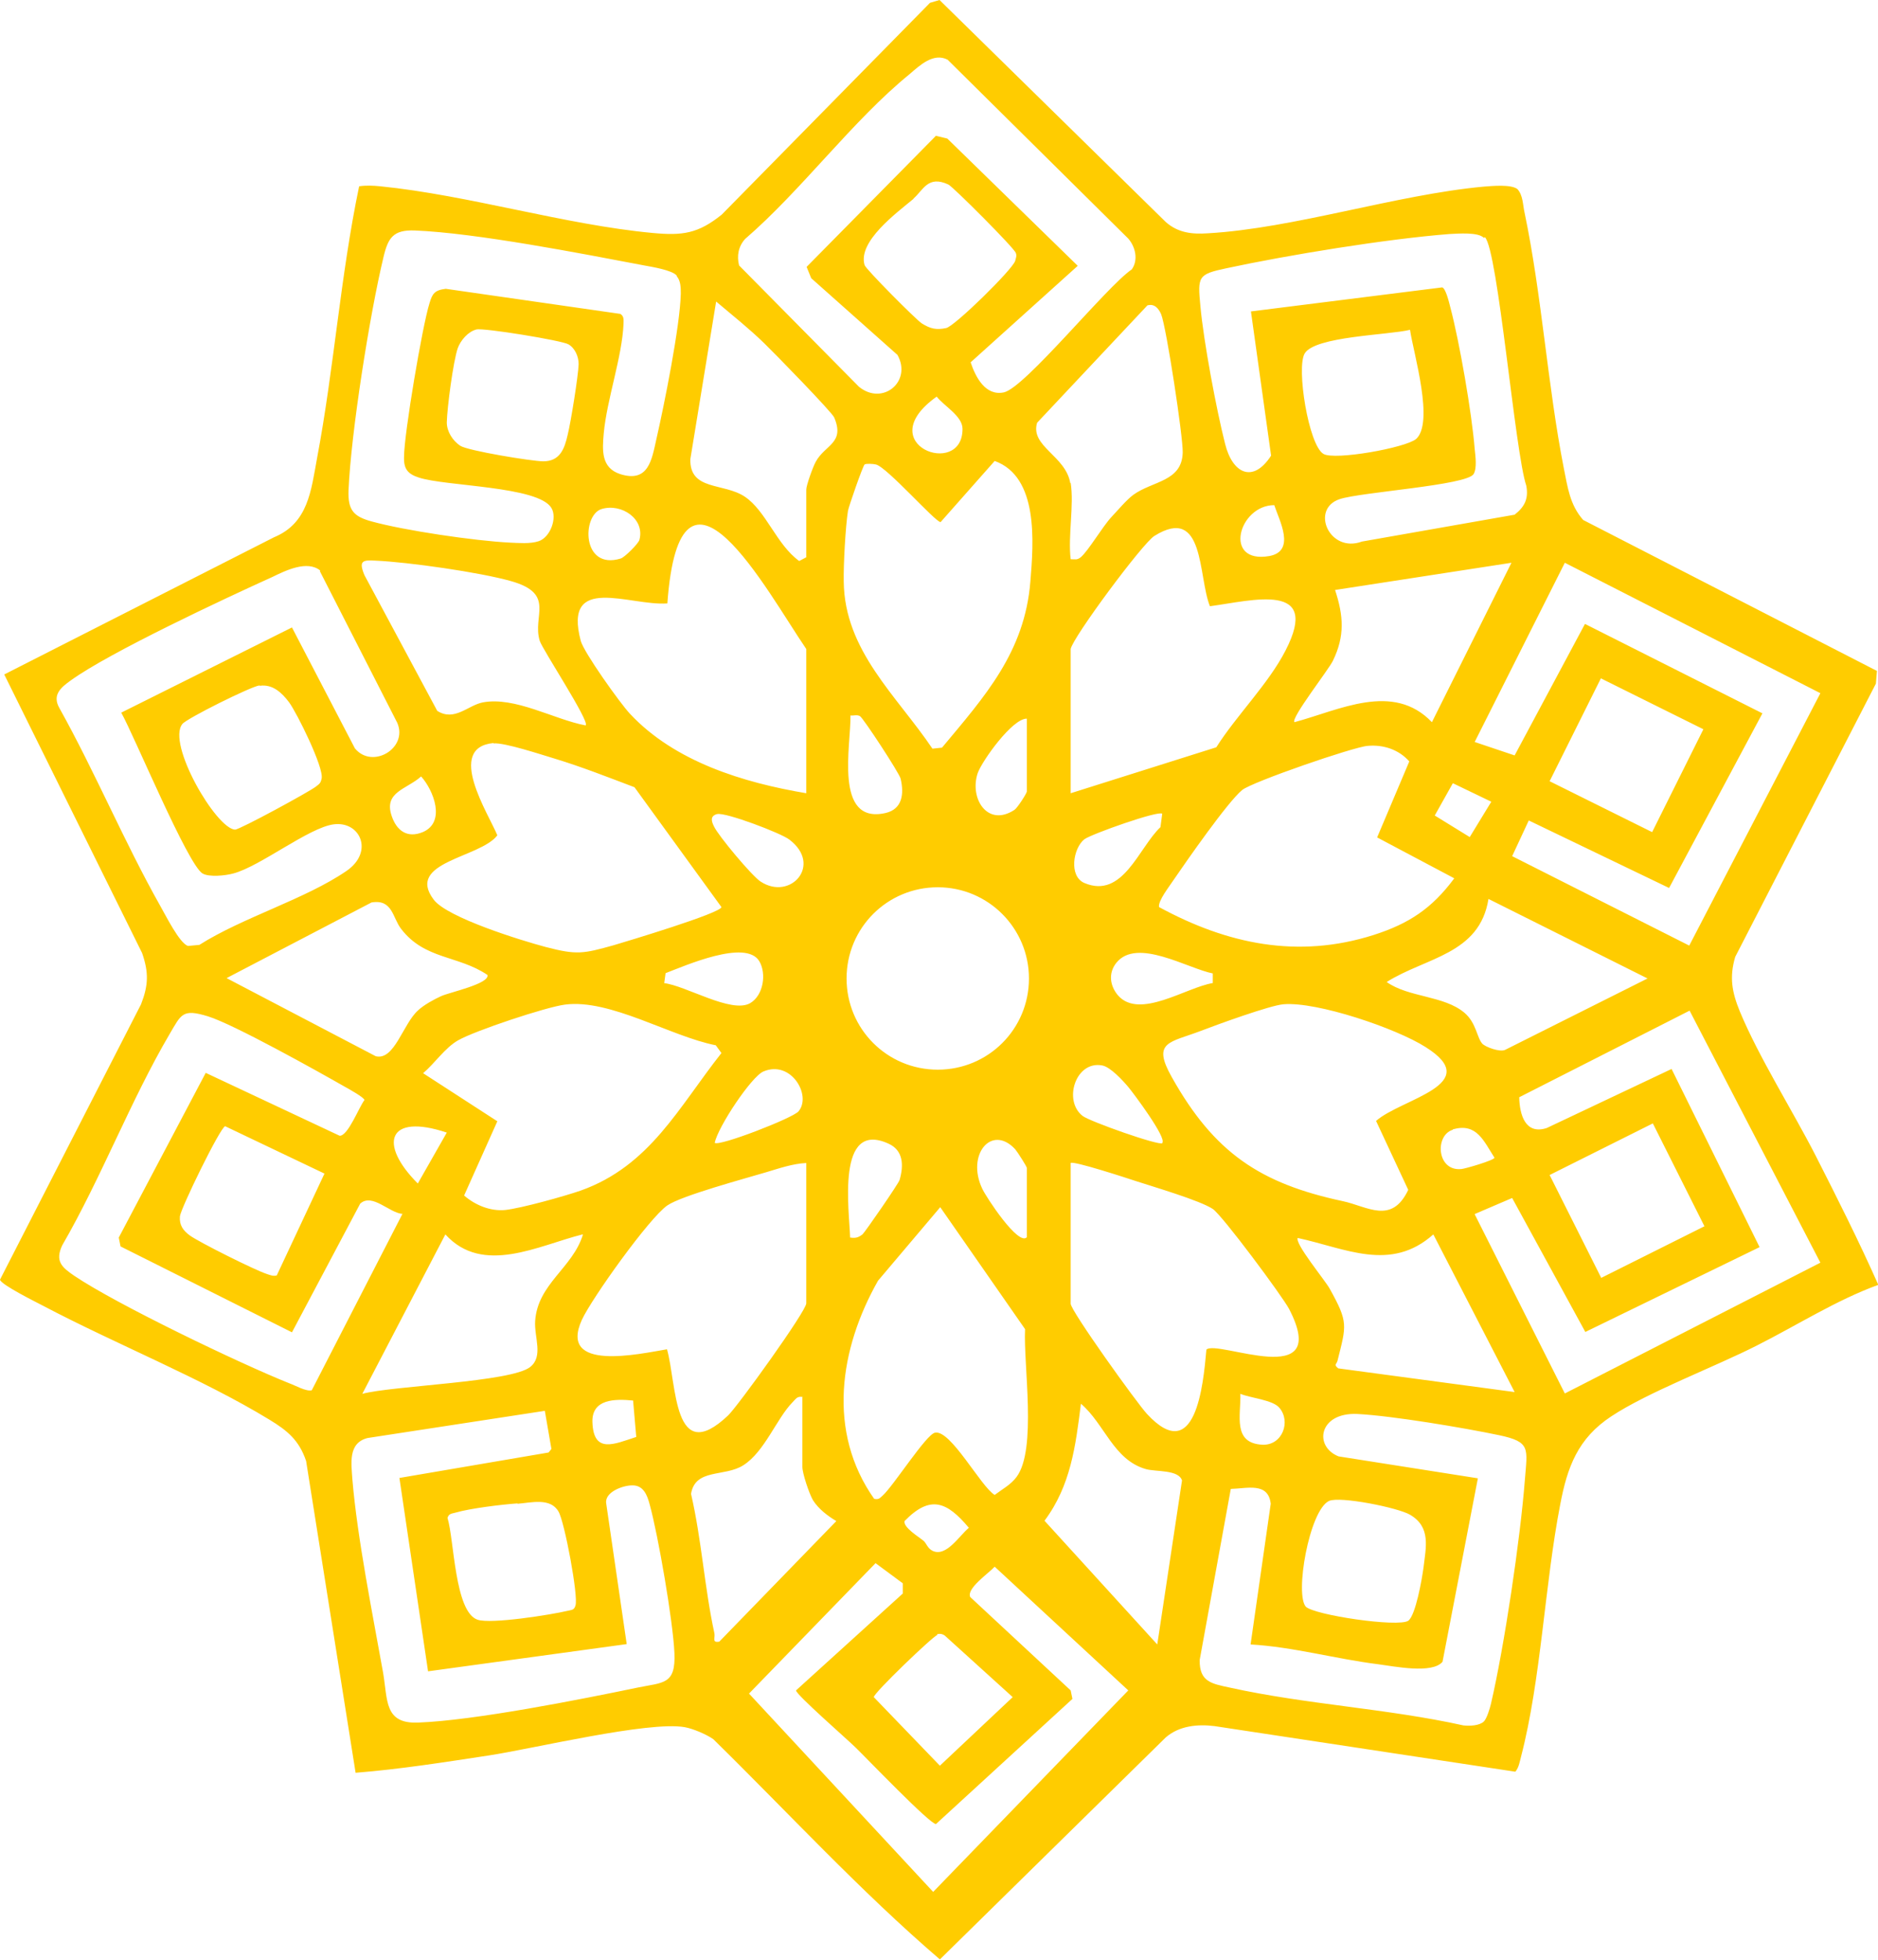 <?xml version="1.0" encoding="UTF-8"?>
<svg id="Layer_2" xmlns="http://www.w3.org/2000/svg" version="1.1" viewBox="0 0 531.3 554.4">
  <!-- Generator: Adobe Illustrator 29.3.1, SVG Export Plug-In . SVG Version: 2.1.0 Build 151)  -->
  <defs>
    <style>
      .st0 {
        fill: #fc0;
      }
    </style>
  </defs>
  <g id="Layer_1-2">
    <path class="st0" d="M531.3,363.5c-11.8,4.3-22.9,11.4-34.2,17.1-12,6.1-30.9,13.2-41.3,20.1-9.4,6.2-12.4,14.3-14.4,24.9-4.4,22.6-5.4,49.5-11.1,71.4-.4,1.5-.6,3-1.6,4.2l-85.1-12.9c-4.8-.6-10-.1-13.8,3.2l-63.9,62.8c-22.6-19.4-42.9-41.5-64.1-62.3-2-1.4-5.8-3-8.1-3.4-10.2-1.8-42.9,6.1-55.4,8s-25.1,3.9-37.7,4.9l-14-88.2c-2-5.9-5.3-8.6-10.4-11.7-19-11.6-43.7-21.5-63.8-32.1-2.1-1.1-12.2-6.1-12.4-7.5l39.9-77.9c2.1-5.4,2.2-9,.3-14.5L1.2,190.8l76.3-38.8c9.7-4,10.5-13.2,12.2-22.4,4.8-25.4,6.6-51.5,11.9-76.9,2-.3,4-.2,6,0,24.9,2.5,52.3,10.9,77,13.2,8.5.8,12.9.2,19.6-5.2L263.1.8l2.7-.8,64,62.8c3.5,3.1,7.5,3.5,11.9,3.2,24.4-1.4,53.2-10.9,78-13.2,2.5-.2,7.8-.7,9.6.7,1.6,1.8,1.5,4.4,2,6.6,4.9,23.4,6.5,48.8,11.1,72.3,1.1,5.4,1.7,10.4,5.5,14.7l83.1,42.7-.3,3.6-39.8,77.3c-1.7,5.8-.9,10,1.3,15.4,5.4,13,14.9,28,21.5,40.9,6.1,12,12.2,24.1,17.7,36.5h0ZM264.7,38.4l3.3.8,36.9,36-30.3,27.3c1.4,4.2,4.2,9.6,9.4,8.5,6-1.3,29.1-30,36.2-34.8,1.9-2.7,1-6.4-1-8.7l-51.1-50.6c-4-2.1-7.9,1.6-10.8,4.1-16.1,13.1-30.5,32.8-46.5,46.6-1.9,2.1-2.4,4.8-1.7,7.5l33.9,34.3c6.7,5.5,15.1-1.5,10.9-9l-24.4-21.7-1.3-3.2,36.5-37h0ZM258.5,56.2c-4.8,4-15.9,12.1-13.9,18.8.3,1.1,14.6,15.5,16.2,16.5,2.4,1.5,4.1,1.9,6.9,1.3,2.5-.6,18.8-16.6,19.5-19,.2-.8.5-1.4.2-2.2-.3-1.3-17.8-18.8-19.1-19.4-5.8-2.7-7.1,1.6-9.9,4h0ZM191.4,77.9c-1.4-1.5-6.9-2.4-9.1-2.8-17.9-3.4-47.6-9.2-65-9.9-6-.2-7.5,2-8.8,7.5-3.9,16.2-9.2,49.7-9.9,66-.2,5.6,1.4,7.4,6.5,8.8,9.4,2.6,29.2,5.5,39.1,6,2.5.1,5.8.4,8.2-.4,3.3-1.1,5.3-6.6,3.6-9.4-3.7-6.2-29.9-6.1-37.5-8.6-3.1-1-4.3-2.4-4.2-5.8,0-6.5,5.2-37.2,7.2-43.5.8-2.7,1.4-3.7,4.6-4.1l49.4,7.1c1.1.7.9,1.7.9,2.8-.4,9.4-4.7,21.3-5.6,31-.4,4.7-.8,9.7,4.6,11.5,8.1,2.6,9-4.1,10.3-9.9,2.2-9.6,6.7-32,6.9-41.1,0-1.6,0-3.6-1.1-4.9h0ZM419.8,67.3c-1.6-1.7-7.3-1.2-9.7-1.1-17.9,1.4-45.5,5.9-63.2,9.7-8,1.7-8.1,2.3-7.3,10.7.9,9.9,4.5,29.2,7,39,2.1,8.4,7.9,11.2,13,3.3l-5.7-40.8,54.1-6.8c1,.2,2,4.4,2.3,5.6,2.6,9.8,6.1,30,6.9,40.1.2,2,.7,5.4-.3,7.1-1.9,3.2-31.9,5.1-37.9,7.1-8.4,2.8-2.9,15.4,6.3,12l43.2-7.6c2.8-2.2,4-4.5,3.3-8.2-3.2-9.4-8-66.5-11.7-70.3h0ZM228.1,157.7v-19.2c0-1.2,1.9-6.5,2.7-7.9,2.6-4.8,8.3-5.2,5.2-12.5-.6-1.5-17.2-18.5-19.8-21-4.2-4.1-9.1-8-13.6-11.8l-7.3,44.6c-.2,9,9.4,6.6,15.4,10.6s9,13.6,15.4,18.2l1.9-1h0ZM302.9,136.6c1,6.3-.8,15,0,21.6,1.3,0,1.8.3,2.9-.6,2.1-1.8,6.1-8.6,8.6-11.3,1.7-1.8,4.3-4.9,6.2-6.3,5.5-4,13.8-3.7,14-12,.1-4.5-4.6-35.3-6.1-39.1-.7-1.6-1.9-3.1-3.9-2.5l-31.2,33.2c-2,6.7,8.1,9.3,9.4,17.1h0ZM134.8,93.2c-2.4.6-4.5,3.1-5.3,5.3-1.3,3.8-3,16.8-3.1,21,0,2.6,1.7,5.2,3.8,6.6s20.3,4.4,23.5,4.4c4.7,0,6-3.5,6.9-7.5.9-3.6,3-16.7,3.1-20,0-2.1-1-4.5-2.9-5.6s-24-4.7-26.1-4.2h0ZM400.5,124.3c5.4-4.5-.6-24.3-1.6-31-6,1.5-26.9,1.8-29.8,6.7-2.4,4,1.1,25.9,5.3,28.4,3.1,1.9,23.2-1.7,26.2-4.2h0ZM265,112.2c-19,13.5,7.4,23.3,7.3,9.1,0-3.6-5.2-6.4-7.3-9.1ZM263.7,211.8l2.8-.3c12.1-14.5,23.4-27,25-47,.9-11,2.4-29.6-10.1-34.1l-15.3,17.3c-1.5,0-15.2-15.6-18.3-16.3-.8-.2-2.8-.3-3.2,0-.5.4-4.5,11.9-4.7,13.1-.7,4.4-1.3,15.2-1.2,20,.2,19.6,15,32.3,25.1,47.3h0ZM360.5,142.9c-10.1,0-14.6,16.7-1.4,14.4,7.6-1.4,2.8-10.1,1.4-14.4ZM170.2,144c-5.6,1.7-5.7,17.4,5.4,14,1.1-.3,5.1-4.3,5.3-5.3,1.6-5.9-5.1-10.4-10.7-8.7h0ZM228.1,224.4v-40.8c-11.2-16.4-35.7-62.4-39.3-12.9-10.6.8-29.6-8.6-24.5,10.6.9,3.3,11.1,17.6,13.9,20.6,12.7,13.6,32.1,19.5,49.9,22.5h0ZM302.9,183.6v40.8l41.2-13c5.7-9,14.8-18,19.6-27.4,10.1-19.6-9.4-14.1-21.4-12.5-3.4-8.4-1.4-28.8-15.7-19.9-3.3,2-23.1,28.7-23.7,32h0ZM165.7,205.2c1.2-1.1-12.2-21.4-13-23.9-2.2-7.1,4.6-13.3-8.1-16.9-8.8-2.5-29.1-5.4-38.4-5.8-3.6-.2-4.8,0-3.1,4.1l20.6,38.4c4.9,3.1,8.7-1.6,12.9-2.4,9.1-1.7,20.1,4.8,29,6.5h0ZM427.6,159.2l-49.9,7.7c2.4,7.3,2.8,13-.6,20-1.1,2.4-12,16.3-10.9,17.4,12.7-3.4,27.9-11.5,38.9,0l22.5-45.1h0ZM432.5,232.1l-4.7,10.1,50.1,25.3,37.1-71.4-72.3-36.9-25.5,50.7,11.3,3.8,19.9-37.2,50.2,25.3-26.4,49.4-39.7-19.1ZM90.6,161.4c-3.7-3-9.8,0-13.5,1.8-13.5,6.1-46.2,21.4-57.1,29.3-2.8,2-5.3,4.1-3.2,7.8,10.1,18.1,18.4,38,28.5,55.9,1.5,2.6,5.5,10.7,7.9,11.4l3.2-.3c12.3-7.8,29.9-12.9,41.6-20.9,7.9-5.4,3.9-14.2-3.6-13.2-7,.9-20.8,11.9-28.4,13.9-2.2.6-6.8,1.1-8.7,0-4.2-2.5-19.3-38.9-23-45.5l48.3-24.1,17.8,34.2c4.9,6,15.1,0,12-7.2l-21.9-42.9h0ZM452.9,191.9l-14.5,29.1,29,14.4,14.5-29.1-29-14.4ZM73.4,193.9c-2.4.3-20.5,9.3-21.8,10.9-4.5,5.5,9.5,29.6,14.9,29.9,1.3,0,21-10.7,22.9-12.2,1-.8,1.3-.9,1.6-2.3.6-3.2-7-18.5-9.2-21.5-2.1-2.8-4.7-5.2-8.3-4.7h0ZM243.3,202.6c-.8-.5-1.8-.1-2.7-.2.2,8.2-4.8,30.9,9.9,27.6,4.8-1.1,5.3-5.4,4.3-9.7-.3-1.5-10.6-17.2-11.5-17.7ZM290.5,203.3c-4.1-.1-12.7,12-13.9,15.4-2.4,7.2,2.8,15.4,10.4,10.4.8-.5,3.5-4.7,3.5-5.2v-20.6ZM139.6,210.2c-13.6,1.3-1.4,20,1.1,26.1-4.8,6.4-26.1,7.5-18,18.2,3.8,5.1,24.9,11.6,31.7,13.4,8.8,2.3,10.6,1.9,19.2-.5,3.4-1,30.4-9.1,30.5-10.8l-24.6-33.9c-7.4-2.8-15-5.8-22.6-8.1-3.7-1.1-14.2-4.6-17.3-4.3h0ZM411.3,248.4l-21.7-11.5,9.1-21.5c-3-3.4-7.4-4.8-11.8-4.4-4,.3-32.7,10.2-35.5,12.5-4.2,3.5-15.8,20.2-19.5,25.6-1.1,1.7-4.3,5.7-4,7.5,19.3,10.5,39.3,14.7,60.7,7.9,10-3.2,16.5-7.5,22.8-16h0ZM119.2,219.6c-4.1,3.7-10.7,4.4-8.4,11.2,1.4,4.2,4.4,6.4,8.8,4.6,6.6-2.8,3.1-11.8-.5-15.8ZM411,221.6l-5.1,9.1,9.9,6.1,6.1-10-10.8-5.2h0ZM202.8,230.3c-2,.6-1.5,2.1-.8,3.5,1.2,2.6,10.8,14.1,13.2,15.6,8.4,5.5,17.6-4.7,8.1-11.9-2.3-1.8-18.1-7.8-20.4-7.2h0ZM328.8,230.2c-1-1-19.9,5.7-22,7.2-3.2,2.5-4.5,10.5,0,12.4,10.9,4.6,15.4-10.1,21.5-15.8l.5-3.8h0ZM291.1,276.8c0-14.2-11.5-25.8-25.8-25.8s-25.8,11.5-25.8,25.8,11.5,25.8,25.8,25.8,25.8-11.5,25.8-25.8ZM419.3,295.2c.9,1,5,2.5,6.5,1.8l40.3-20.2-45-22.5c-2.5,15.7-17.7,16.5-28.8,23.5,6.2,4.4,16.2,3.8,22,8.7,3.4,2.9,3.5,7.1,5.1,8.8h0ZM105.1,255.3l-41,21.4,42.2,22.1c5.3,1.3,7.7-9.2,12-13,1.6-1.5,4.5-3.1,6.5-4,2.4-1.1,13.8-3.5,13.1-6-8.3-5.6-17.7-4.3-24.4-13-2.5-3.2-2.4-8.5-8.4-7.5h0ZM187.8,278.1c6.2.7,19.1,8.7,24.4,5.7,3.8-2.2,4.7-8.4,2.6-11.9-3.8-6.3-21,1.3-26.5,3.4l-.4,2.9h0ZM343.2,275.4c-7.2-1.4-21.6-10.3-27.4-3-2.3,2.9-1.8,6.5.5,9.2,6.1,6.9,19.3-2.3,26.8-3.5v-2.7h0ZM159.8,284.2c-5.4.7-25.5,7.4-30.2,10.1-3.7,2.1-6.6,6.5-9.9,9.3l21,13.6-9.4,21c3.1,2.7,7.4,4.5,11.6,4.1,4.6-.5,16.8-3.9,21.4-5.5,19.6-7,27.7-23.6,39.8-38.9l-1.6-2.2c-12.8-2.5-29.9-13.2-42.7-11.5h0ZM363.1,284.1c-3.8.3-18.9,5.8-23.3,7.5-8.9,3.4-14,3-8.3,13.1,12,21.4,25,30.1,48.4,35.1,7,1.5,13.8,6.7,18.5-3.2l-9.1-19.5c7.1-6.3,30.9-10.3,14-20.9-8.3-5.3-30.7-12.9-40.2-12.1h0ZM417.2,343.5l25.5,50.7,72.3-37-37-71.3-48.2,24.5c.1,4.9,1.7,10.7,7.8,8.7l35.3-16.7,24.9,50.4-49.3,24-20.7-37.9-10.5,4.5h0ZM113.9,343.4c-3.7-.2-8.6-6-12-2.9l-19.3,36.4-48.5-24.3-.5-2.5,24.6-46.6,37.9,17.8c2.4,0,5.4-8,7-10.1,0-.7-4.5-3.2-5.6-3.8-7.7-4.4-31.5-17.7-38.7-19.9-7.2-2.2-7.5-.6-10.8,5-11,18.7-19.4,40.8-30.4,59.8-2.1,4.5-.1,6.2,3.4,8.6,12,8.1,46.8,24.8,60.8,30.4,1.7.6,4.8,2.4,6.4,2l25.6-49.8h0ZM328.8,323.3c1.4-1.3-8.1-14-9.6-15.8-1.6-1.9-5.1-5.7-7.4-6.1-7.5-1.4-11.1,10-5.5,14.3,1.9,1.5,21.6,8.5,22.6,7.7h0ZM225.9,314.4c3.8-4.5-2.1-14.6-9.9-11.3-3.4,1.4-12.9,15.7-13.8,20.2,1.2,1.1,22.1-7,23.7-8.9ZM91.8,332l-28.1-13.4c-1.4.3-12.6,23.3-12.8,25.5-.2,2.5.9,4,2.8,5.4,2.6,1.9,18.6,9.9,21.8,10.9.9.3,1.8.7,2.8.4l13.4-28.6h0ZM126.4,320.4c-16.8-5.6-19.4,3.2-8.2,14.4l8.2-14.4ZM467.6,317.8l-29.2,14.6,14.6,29.1,29.2-14.6-14.6-29.1ZM411,319.6c-5.2,1.6-4.5,11.9,2.5,11.1,1.1-.1,9.3-2.5,9.3-3.2-3-4.6-5-10-11.8-8h0ZM240.6,350.1c1.5.2,2.2,0,3.4-.9.7-.6,10.3-14.5,10.5-15.4,1.2-4.1,1.1-8.4-3.2-10.3-14.8-6.7-11,18.9-10.8,26.6h0ZM290.5,350.1v-19.7c0-.4-2.7-4.6-3.3-5.3-6.7-7.2-13.9,1.6-9.3,11.2,1,2.2,10.2,16.3,12.6,13.7h0ZM228.1,329c-3.9.2-7.6,1.5-11.3,2.6-6,1.8-23.9,6.6-28,9.4-5.1,3.5-21.4,26.3-24.2,32.4-6.7,14.8,16.3,9.6,24.1,8.3,2.8,9.9,1.7,33.5,17.3,18.7,2.8-2.7,22.1-29.5,22.1-31.7v-39.8h0ZM302.9,329v39.8c0,2,18.8,28.2,21.6,31.2,13.7,14.8,15.9-8,16.8-18.2,3-3,35.6,12.1,23.4-11.5-1.9-3.6-18.9-26.5-21.6-28.3-3.6-2.4-16.9-6.3-21.8-7.9-2.4-.8-17.7-5.8-18.4-5.1h0ZM247.3,424c1.3.3,1.6-.2,2.4-.9,3.1-2.8,12.3-17.3,14.8-17.8,4.4-1,13,15.3,16.9,17.6,2.1-1.6,4.6-2.9,6.2-5.1,5.8-7.8,1.9-31.6,2.4-41.8l-24-34.5-17.6,20.8c-10.9,19.2-14.5,42.7-1.1,61.7h0ZM164.8,349.2c-12.4,3.1-28.2,11.7-38.8,0l-23.5,45.1c8.5-2.3,42.2-3.3,47.5-7.6,3.8-3,1.1-8.4,1.4-13,.7-10.5,10.6-15,13.5-24.4h0ZM367.2,350.1c-1.3,1.3,7.8,12.2,9,14.5,5.3,9.5,4.7,10.3,2.2,20.3-.2,1-1.2,1.1.2,2.2l49.9,6.7-23-44.6c-12.1,10.8-24.9,3.9-38.4,1h0ZM350.9,394.3c.2,6.1-2.3,14,6.3,14.4,5.6.2,8.1-6.6,4.7-10.5-1.9-2.2-8.1-2.7-11-3.9h0ZM227.1,395.2c-1.6-.3-1.9.5-2.9,1.5-4.5,4.6-7.9,14-13.9,17.8-5.3,3.4-13.6.8-14.8,8.1,3,13,3.8,26.5,6.6,39.4.3,1.3-.8,2.8,1.4,2.4l33.1-34.1c-2.5-1.5-5-3.4-6.6-5.9-1.1-1.9-3-7.6-3-9.4v-19.7h0ZM179.1,396.2c-5.1-.5-11.7-.5-11.5,6.1.3,9.1,6.2,6.2,12.4,4.2l-.9-10.4h0ZM305.8,397.1c-1.5,12-2.9,23.2-10.3,33.1l31.9,35,7-46.4c-1-3.1-7.3-2.4-10.2-3.2-9.2-2.6-11.7-12.8-18.4-18.5h0ZM154.2,399.1l-50.2,7.7c-5.6,1.4-4.6,7.2-4.3,11.8,1.4,16.6,5.7,37.9,8.7,54.7,1.3,7.7.3,14.4,9.9,14,16-.6,45.7-6.5,62.1-9.9,7.3-1.5,10.8-.8,10.4-9.8s-4.6-33.3-7-42c-.7-2.7-1.8-5.5-5-5.4-2.6,0-7.8,1.9-7.3,5.1l5.8,39.8-56.2,7.7-8.1-54.7,42.2-7.2.8-1-1.9-11h0ZM419.7,487.1c.9-.8,1.8-3.8,2.1-5.1,3.8-16.3,8.3-46.6,9.6-63.4.7-8.9,1.7-10.7-7.3-12.6-10-2.1-30.3-5.5-40.1-6-10.9-.5-12.4,9.2-5.3,12l39.4,6.2-10,51.9c-2.9,3.5-13.6,1.3-18.2.7-12-1.5-24-4.9-36.1-5.6l5.7-39.8c-.7-6.2-6.7-4.3-11.3-4.2l-8.8,48.4c-.1,6.2,3.4,6.7,8.5,7.8,21.7,4.8,44.4,5.9,66.1,10.7,1.8.2,4.5.1,5.8-1.1h0ZM369.4,454.5c2.4,2.4,26.1,5.9,29,4,2.1-1.5,3.9-11.9,4.3-14.9.7-5.9,2.2-11.6-3.8-15.1-3.4-2-19.8-5.3-22.9-3.9-5.6,2.6-9.8,26.7-6.5,30h0ZM146.4,425.3c-4.4.3-13.4,1.4-17.5,2.6-1,.3-1.9.2-2.3,1.5,1.9,6.1,2,26.6,8.5,28.8,3.8,1.3,20.8-1.4,25.4-2.5,1.1-.3,1.9-.1,2.3-1.5.9-2.5-3.1-23.8-4.8-26.6-2.3-4-7.7-2.5-11.6-2.2h0ZM261.3,435.9c.8.7,1.1,2.1,2.5,2.8,3.9,1.9,7.6-4.3,10.3-6.5-6.2-7.4-10.9-9.4-18.2-1.9-.4,1.8,4.1,4.5,5.4,5.6h0ZM242.1,494.4c-2.1-2.1-16.9-15-16.9-16.2l30.2-27.4v-2.9s-7.7-5.7-7.7-5.7l-35.8,36.9,52.1,56.1,55.2-57-37.8-35c-1.6,1.8-8.1,6.2-6.9,8.6l28.4,26.4.5,2.4-38.6,35.4c-1.6.2-20-19-22.7-21.6h0ZM265.2,462.5c-1.2.3-18,16.4-18,17.6l18.7,19.4,20.6-19.4-19.2-17.4c-.7-.5-1.4-.6-2.2-.4h0Z"/>
  </g>
</svg>